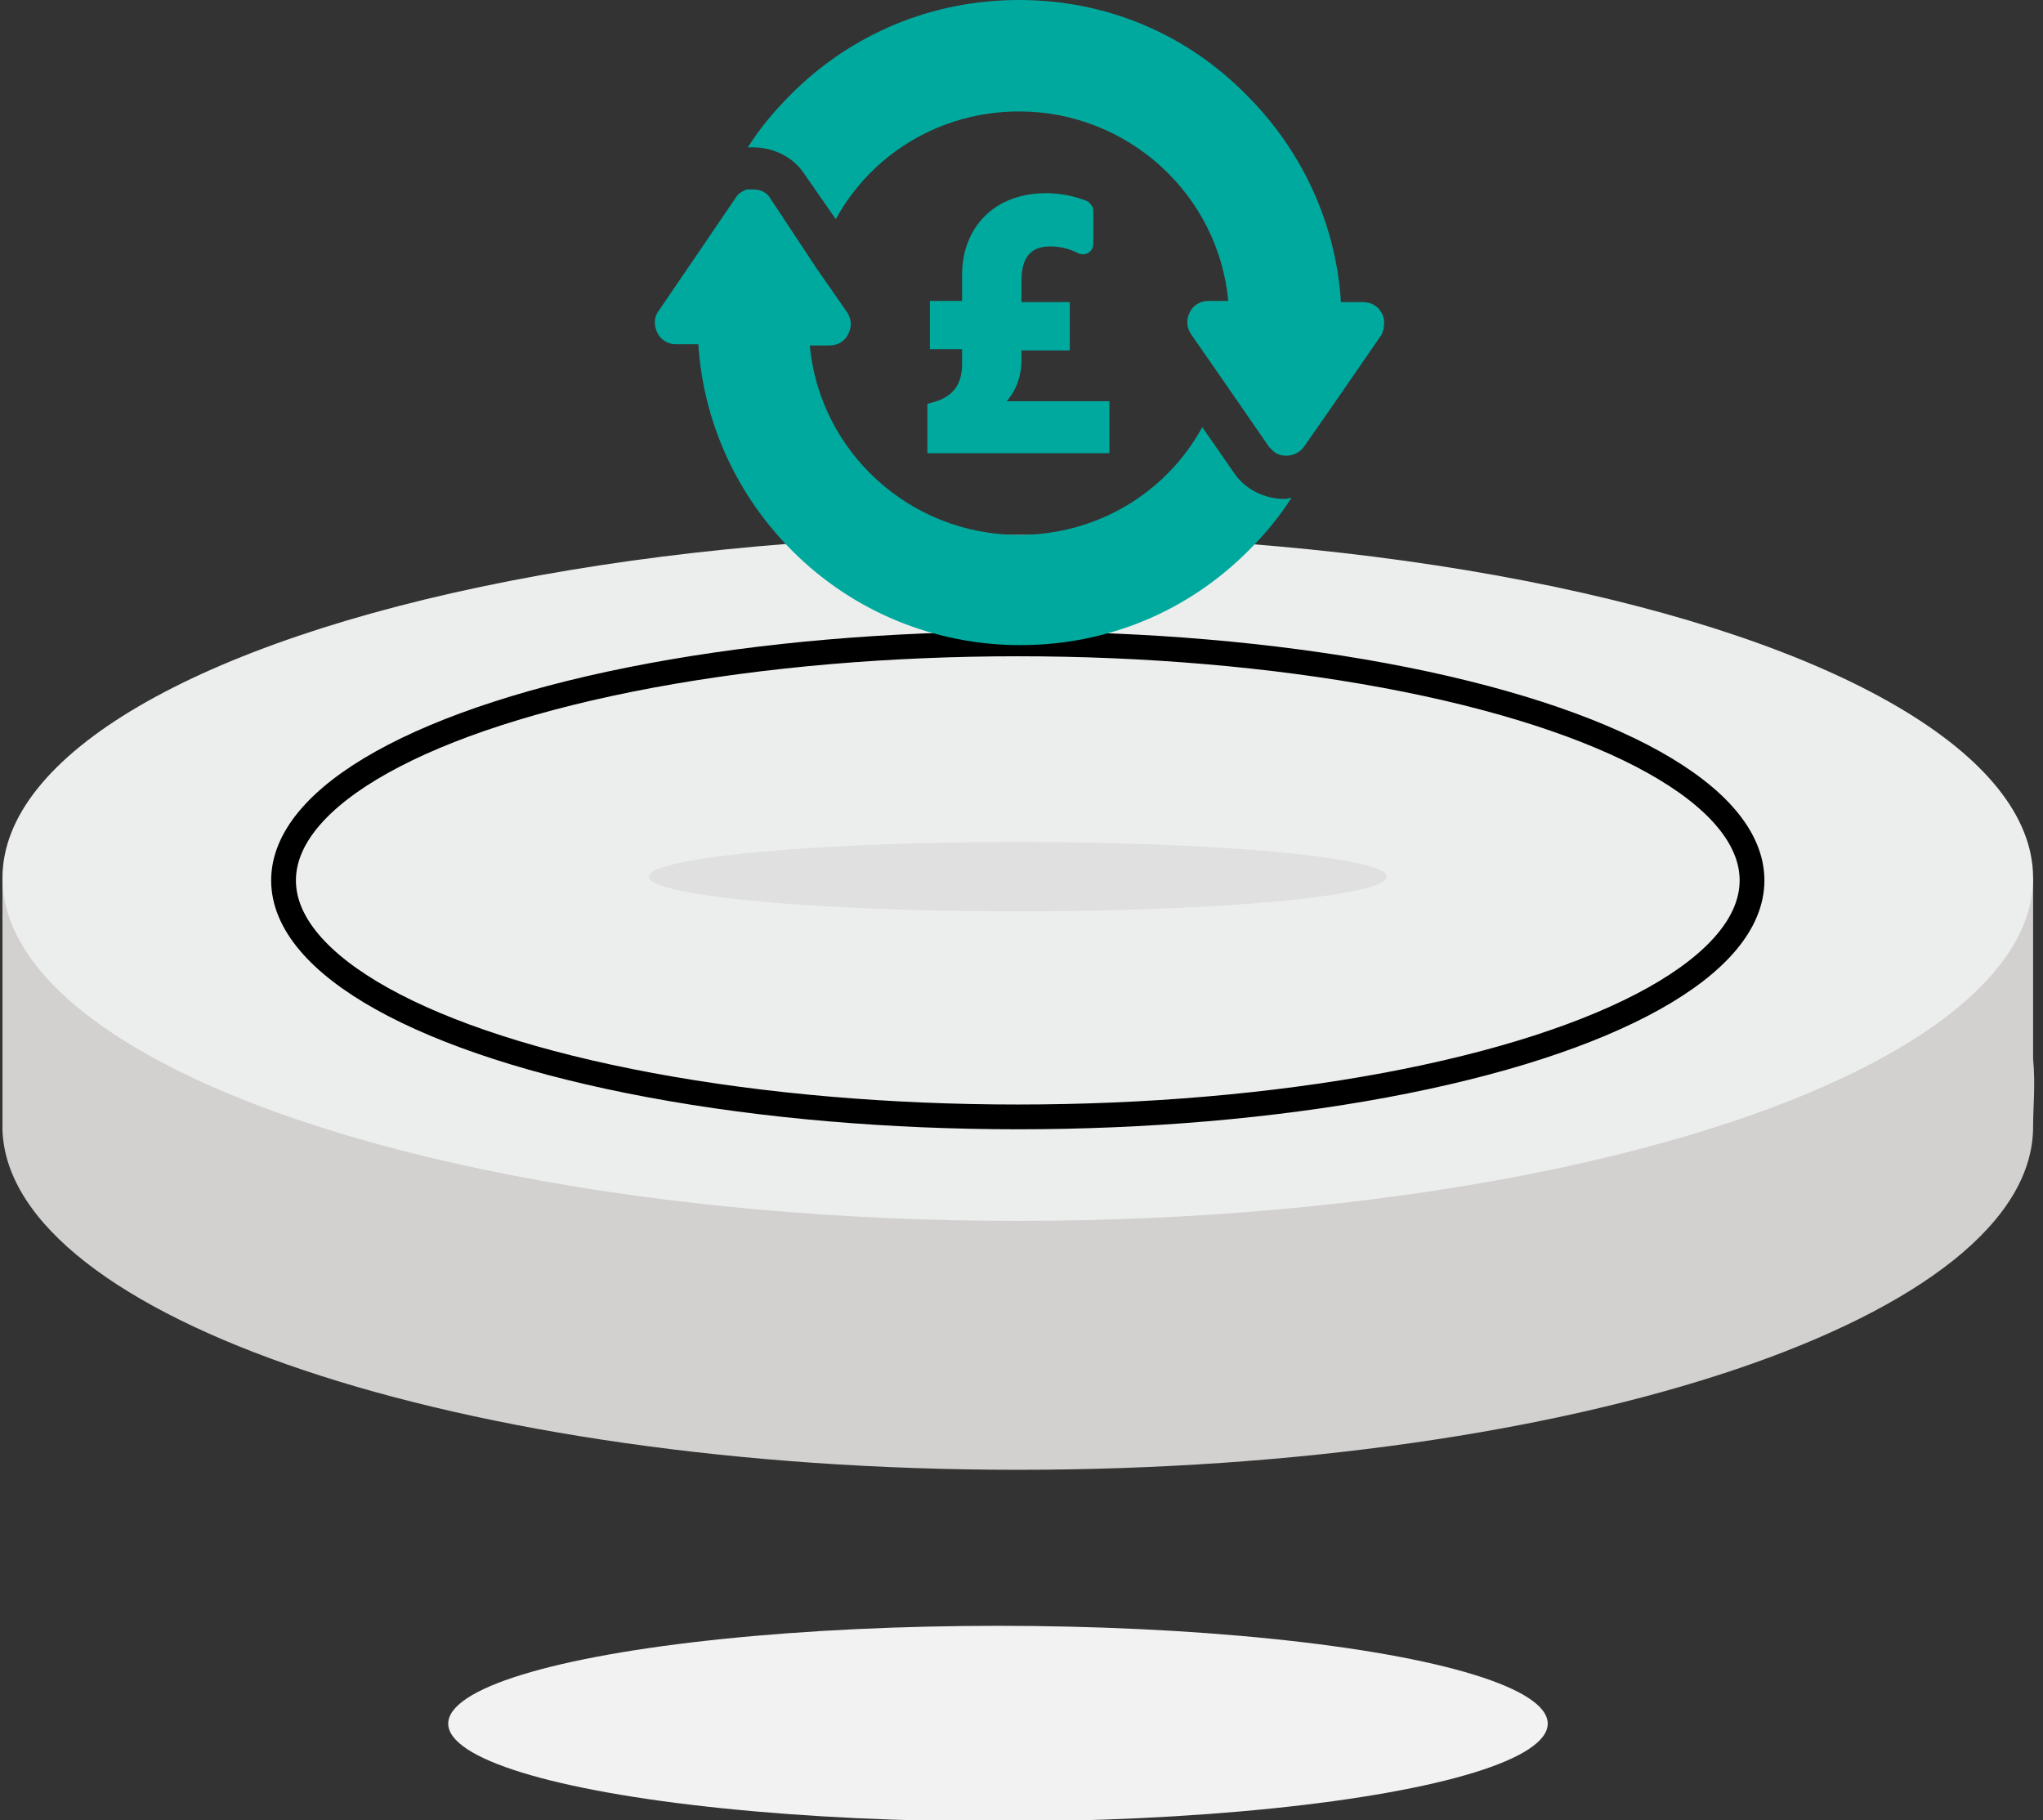 <?xml version="1.0" encoding="utf-8"?>
<!-- Generator: Adobe Illustrator 22.1.0, SVG Export Plug-In . SVG Version: 6.00 Build 0)  -->
<svg version="1.1" id="图层_1" xmlns="http://www.w3.org/2000/svg" xmlns:xlink="http://www.w3.org/1999/xlink" x="0px" y="0px"
	 viewBox="0 0 165 147" style="enable-background:new 0 0 165 147;" xml:space="preserve">
<rect x="0" y="0" width="165" height="147" fill="#333333" stroke="none"/>
<style type="text/css">
	.st0{fill:#F2F2F2;}
	.st1{fill:#D2D1CF;}
	.st2{fill:#ECEDED;}
	.st3{fill:none;stroke:#000000;stroke-width:2;stroke-miterlimit:10;}
	.st4{fill:#00A99E;}
	.st5{fill:#E0E0E0;}
	.st6{fill:#00A99E;stroke:#00A99E;stroke-miterlimit:10;}
</style>
<g>
	<ellipse class="st0" cx="80.6" cy="139.2" rx="44.4" ry="7.9"/>
	<g>
		<path class="st1" d="M164.2,70.9H139c-14.7-4.8-34.7-7.7-56.8-7.7s-42,2.9-56.8,7.7H0.2v19.8c0,0.1,0,0.1,0,0.2s0,0.1,0,0.2v0.2
			l0,0c0.6,15.1,37,27.4,82,27.4c45.3,0,82-12.4,82-27.7c0-1.6,0.2-3.4,0-5.5l0,0V70.9z"/>
		<ellipse class="st2" cx="82.2" cy="70.9" rx="82" ry="27.7"/>
		<ellipse class="st3" cx="82.2" cy="71.1" rx="59.3" ry="19.1"/>
	</g>
</g>
<g>
	<g>
		<g>
			<path class="st4" d="M103.8,40.3c-1.7,0-3.3-0.8-4.2-2.2l-2.5-3.6c-2.9,5.3-8.5,8.7-14.8,8.7c-8.8,0-16.1-6.7-16.9-15.3H67
				c0.6,0,1.2-0.3,1.5-0.9s0.3-1.2-0.1-1.8l-2.5-3.6L62.2,16c-0.3-0.5-0.8-0.7-1.4-0.7c-0.1,0-0.1,0-0.2,0c-0.1,0-0.1,0-0.2,0
				c-0.2,0-0.3,0.1-0.5,0.2c-0.2,0.1-0.4,0.3-0.5,0.5l-6.2,9.1c-0.4,0.5-0.4,1.2-0.1,1.8s0.9,0.9,1.5,0.9h1.8
				c0.4,6.3,3.1,12.2,7.6,16.7c4.9,4.9,11.5,7.6,18.4,7.6c7,0,13.5-2.7,18.4-7.6c1.3-1.3,2.5-2.7,3.5-4.3
				C104.1,40.2,104,40.3,103.8,40.3z"/>
		</g>
	</g>
	<g>
		<g>
			<path class="st4" d="M111.6,25.3c-0.3-0.6-0.9-0.9-1.5-0.9h-1.8c-0.4-6.3-3.1-12.2-7.6-16.7C95.8,2.7,89.3,0,82.3,0
				S68.8,2.7,63.9,7.6c-1.3,1.3-2.5,2.7-3.5,4.3c0.1,0,0.2,0,0.4,0c1.7,0,3.3,0.8,4.2,2.2l2.5,3.6C70.4,12.4,76,9,82.3,9
				c8.8,0,16.1,6.7,16.9,15.3h-1.6c-0.6,0-1.2,0.3-1.5,0.9s-0.3,1.2,0.1,1.8l2.5,3.6l3.8,5.5c0.1,0.1,0.2,0.2,0.3,0.3
				c0.3,0.3,0.7,0.4,1.1,0.4c0.6,0,1.1-0.3,1.4-0.7l2.3-3.3l4-5.8C111.8,26.5,111.9,25.8,111.6,25.3z"/>
		</g>
	</g>
</g>
<ellipse class="st5" cx="82.2" cy="70.8" rx="29.8" ry="2.8"/>
<g>
	<path class="st6" d="M75.4,36.1V33c1.9-0.5,2.8-1.7,2.8-3.6v-1.7h-2.6v-2.9h2.6v-2.6c0-1.8,0.6-3.3,1.7-4.4s2.7-1.7,4.6-1.7
		c1,0,2.1,0.2,3.1,0.6c0.1,0.1,0.2,0.2,0.2,0.3v2.7c0,0.3-0.3,0.4-0.5,0.3c-0.8-0.4-1.6-0.6-2.5-0.6c-1.8,0-2.8,1.1-2.8,3.2v2.3h3.9
		v2.9h-3.9v1.2c0,1.7-0.7,3-2,3.9h9.1v3.2H75.4z"/>
</g>
</svg>
